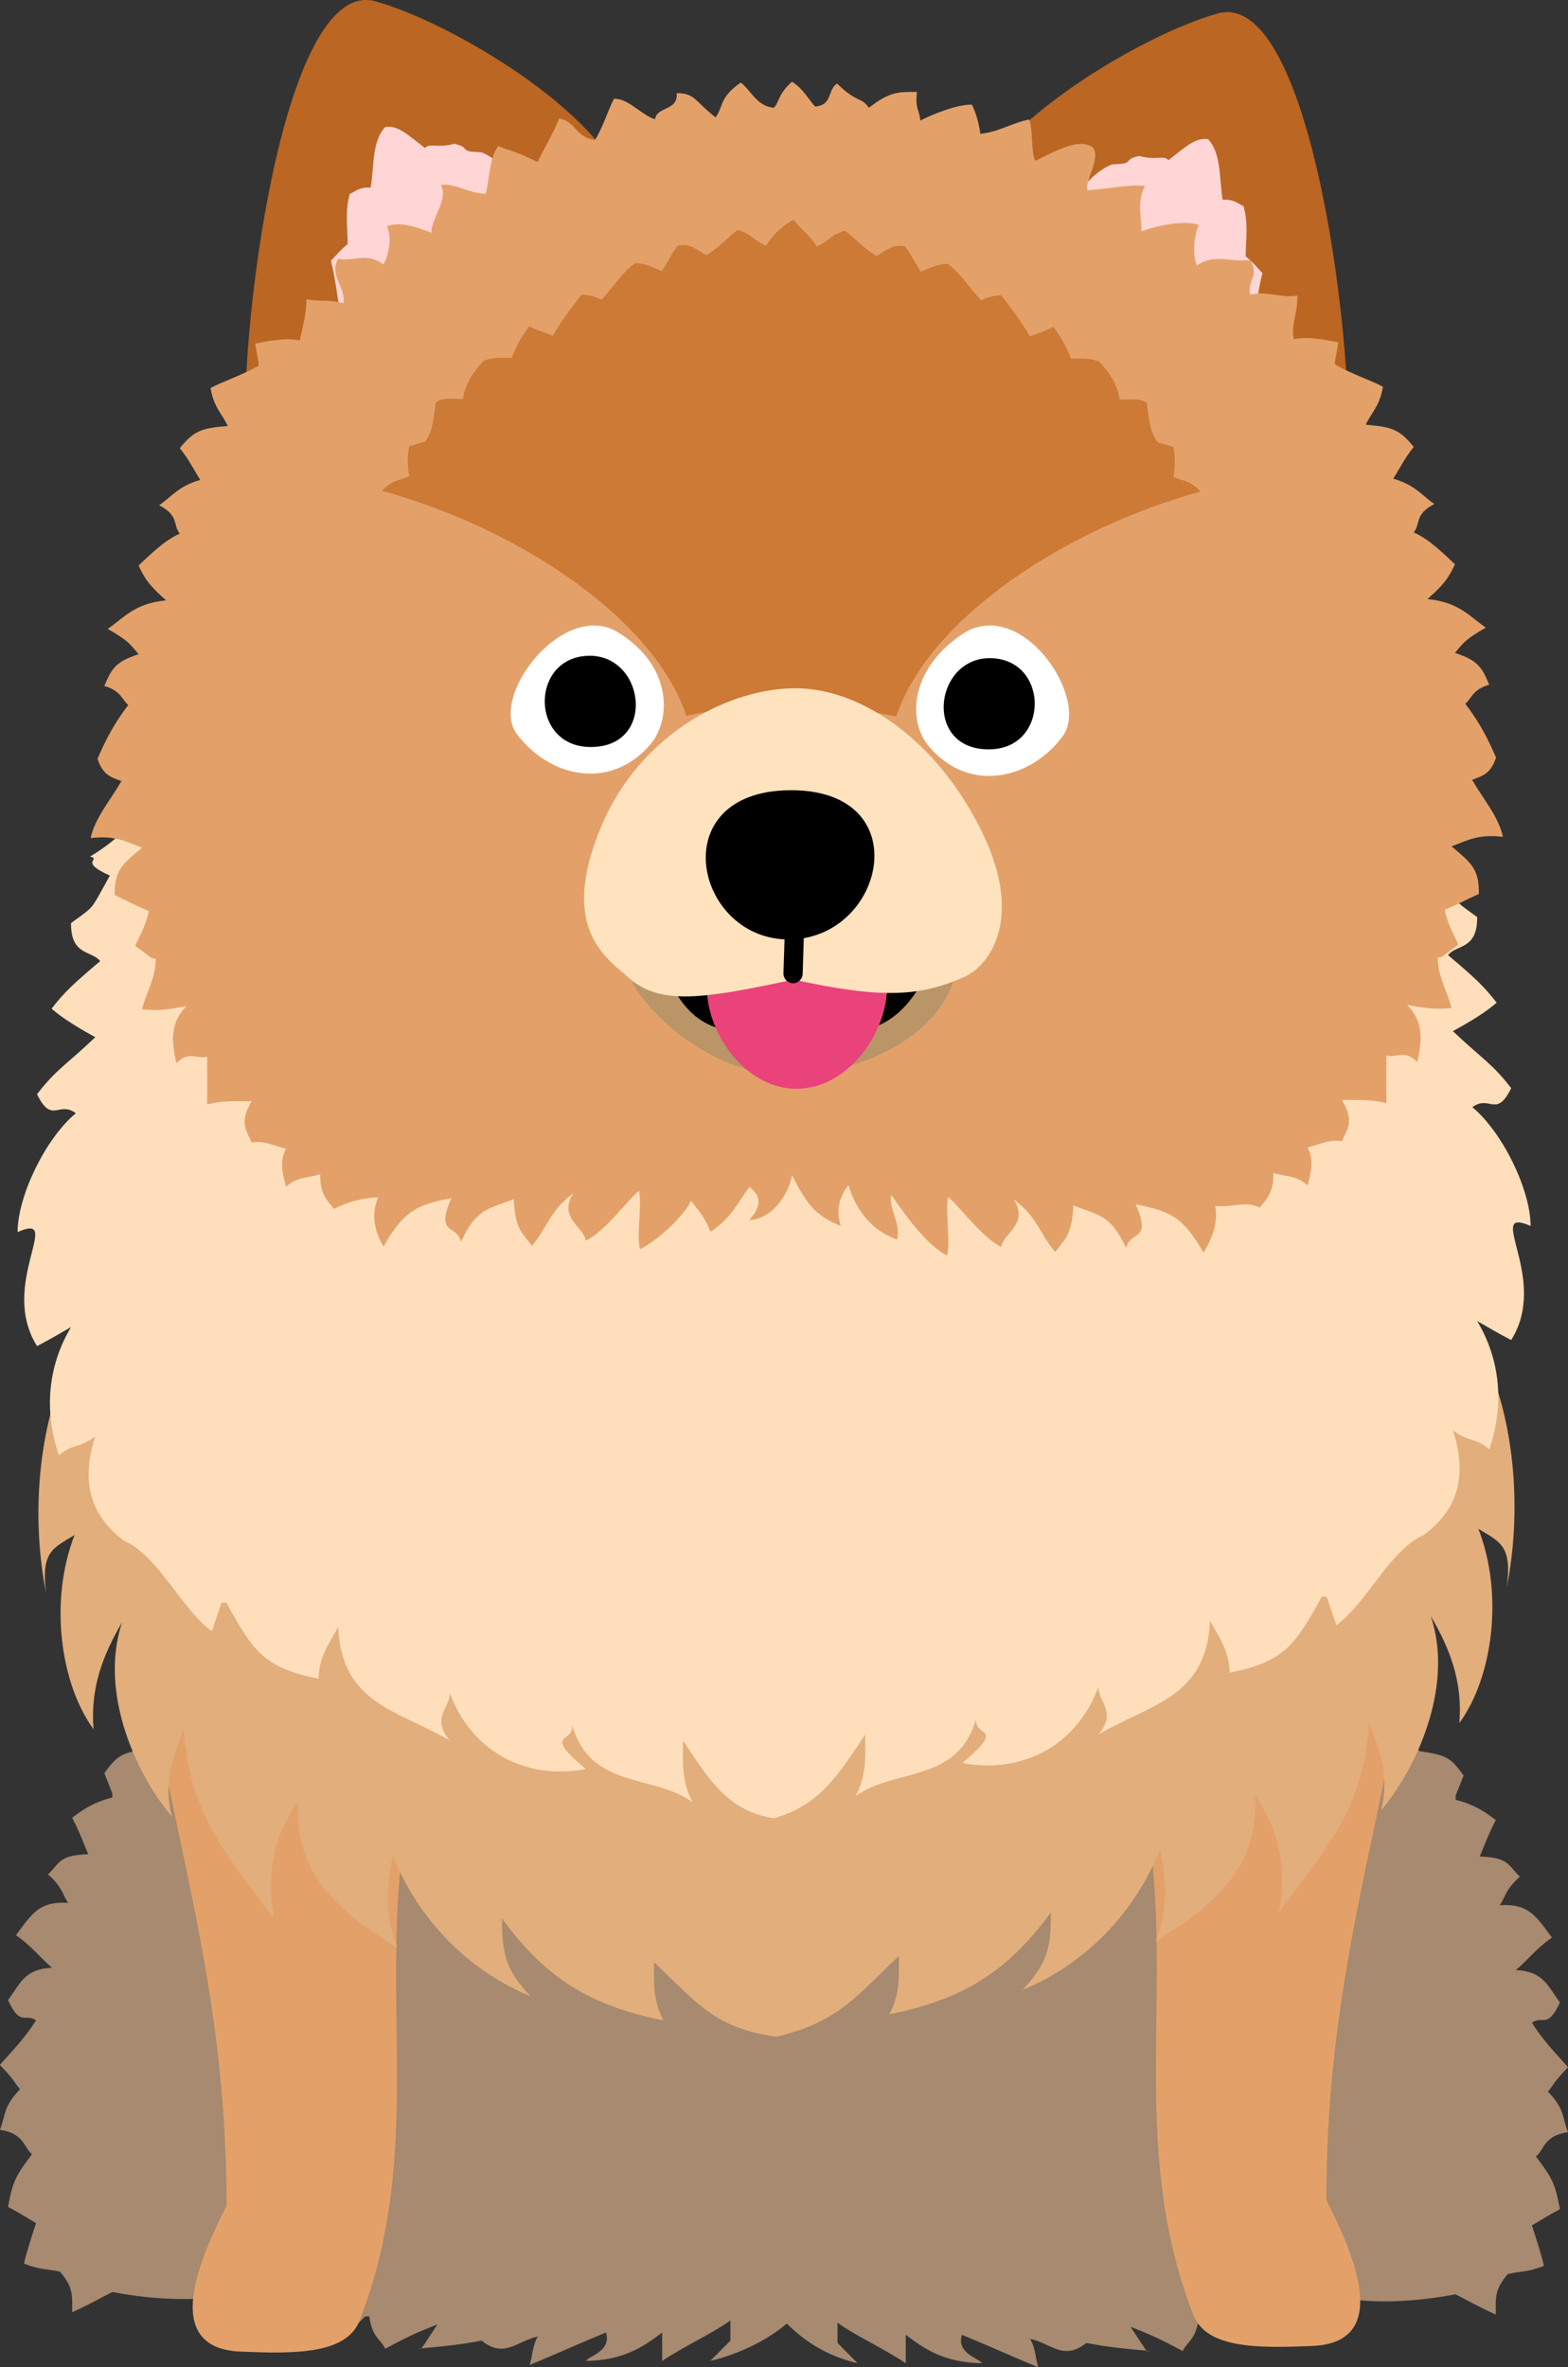 <?xml version="1.0" encoding="UTF-8"?>
<svg id="Layer_2" data-name="Layer 2" xmlns="http://www.w3.org/2000/svg" viewBox="0 0 432.72 652.95">
  <rect x="0" y="0" width="432.72" height="652.95" fill="#333333" stroke="none"/>
  <defs>
    <style>
      .cls-1, .cls-2, .cls-3, .cls-4, .cls-5, .cls-6, .cls-7, .cls-8, .cls-9, .cls-10, .cls-11, .cls-12 {
        stroke-width: 0px;
      }

      .cls-2 {
        fill: #cc7a35;
      }

      .cls-3 {
        fill: #e2ae7c;
      }

      .cls-4 {
        fill: #a78a6f;
      }

      .cls-5 {
        fill: #b99568;
      }

      .cls-6 {
        fill: #bb6623;
      }

      .cls-7 {
        fill: #ffe2be;
      }

      .cls-8 {
        fill: #fff;
      }

      .cls-9 {
        fill: #e3a169;
      }

      .cls-10 {
        fill: #ffd5d5;
      }

      .cls-11 {
        fill: #ea427b;
      }

      .cls-12 {
        fill: #ffdfbb;
      }
    </style>
  </defs>
  <g id="set">
    <g id="border">
      <g id="g7509">
        <g id="g7215">
          <g id="g6490">
            <g id="g2568-2-7">
              <path id="path6210-6-7-4-6" class="cls-4" d="M391.74,483.01c7.73,1.14,8.6,1.88,12.18,6.71-.74,1.86-1.48,3.73-2.21,5.59v1.12c5.38,1.36,8.48,3.62,11.08,5.59-2.14,4.11-3.32,7.53-4.43,10.06,7.9.3,7.64,2.12,11.07,5.59-4.07,3.59-3.95,5.58-5.54,7.83,8.07-.51,10.12,3.18,14.4,8.94-4.01,2.67-7.68,7.22-9.97,8.95,7.62.4,8.62,4.15,12.18,8.94-3.47,7.51-4.81,3.47-7.75,5.59,3.79,6,8.72,10.63,9.97,12.3-4.21,4.38-3.83,4.65-5.54,6.71,4.74,4.94,3.84,6.9,5.54,11.18-6.79.97-6.53,4.95-8.86,6.71,4.93,6.41,5.34,7.97,6.64,14.54-3.76,2.01-4.99,2.88-7.75,4.47,1.15,3.53,2.85,8.79,3.32,11.18-4.78,1.83-6.16,1.38-9.97,2.24-3.71,4.46-3.32,6.38-3.32,11.18-5.69-2.61-7.76-3.92-11.08-5.59-16.77,3.21-35.65,2.92-45.41-4.47-5.95,4.91-6.58,9.34-7.75,12.3l-5.54-4.47c.09,5.83-4.21,6.79-5.54,8.94l-5.54-5.59h-1.11c-.86,5.95-3.02,6.1-4.43,8.94-7.17-3.84-8.58-4.36-14.4-6.71,1.48,2.24,2.95,4.47,4.43,6.71h1.11c-6.21-.54-12.19-1.12-17.72-2.24-6.35,5.09-9.8.04-15.51-1.12,1.41,2.31,1.48,5.22,2.21,7.83-7.34-3.05-15.35-6.64-21.04-8.95-1.52,5.15,4.48,6.33,5.54,7.83-10.42-.13-15.93-3.96-21.04-7.83v7.83c-6.42-4.24-14.61-7.99-18.83-11.18v5.59l5.54,5.59c-8.74-2.06-14.81-6.24-19.54-10.92-4.73,4.05-12.36,8.23-21.1,10.29l5.54-5.59v-5.59c-4.22,3.19-12.41,6.94-18.83,11.18v-7.83c-5.11,3.87-10.62,7.7-21.04,7.83,1.06-1.5,7.06-2.67,5.54-7.83-5.7,2.3-13.7,5.9-21.04,8.94.74-2.61.81-5.52,2.21-7.83-5.7,1.15-9.16,6.21-15.51,1.12-5.53,1.11-11.51,1.69-17.72,2.24h1.11c1.48-2.24,2.95-4.47,4.43-6.71-5.82,2.35-7.22,2.87-14.4,6.71-1.41-2.84-3.57-3-4.43-8.94h-1.11l-5.54,5.59c-1.33-2.15-5.63-3.11-5.54-8.94l-5.54,4.47c-1.17-2.96-1.8-7.39-7.75-12.3-9.77,7.39-28.64,7.68-45.41,4.47-3.31,1.67-5.39,2.98-11.08,5.59,0-4.8.38-6.72-3.32-11.18-3.81-.86-5.19-.4-9.97-2.24.47-2.39,2.17-7.65,3.32-11.18-2.76-1.59-3.99-2.46-7.75-4.47,1.3-6.57,1.72-8.12,6.64-14.54-2.33-1.76-2.08-5.74-8.86-6.71,1.7-4.28.8-6.24,5.54-11.18-1.71-2.06-1.33-2.33-5.54-6.71,1.24-1.67,6.18-6.3,9.97-12.3-2.94-2.12-4.29,1.93-7.75-5.59,3.56-4.79,4.56-8.54,12.18-8.94-2.28-1.73-5.96-6.28-9.97-8.95,4.28-5.76,6.33-9.46,14.4-8.94-1.59-2.24-1.47-4.24-5.54-7.83,3.43-3.47,3.17-5.29,11.08-5.59-1.11-2.53-2.29-5.95-4.43-10.06,2.59-1.96,5.69-4.23,11.08-5.59v-1.12c-.74-1.86-1.48-3.73-2.21-5.59,3.59-4.83,4.45-5.57,12.18-6.71,28.03-24.01,55.17-99.64,105.23-112.28,65.84-16.61,104.54-17.24,163.76,12.64,11.47,5.79,36.29,63.73,48.33,75.88,9.14,9.23,24.16,13.31,33.44,24.37h0Z"/>
              <path id="path10326-5-9" class="cls-9" d="M42.86,474.14c8.77,45.88,19.66,81.93,19.66,134.24-6.83,13.62-18.86,39.35,3.93,40.27,14.61.59,29.11.83,32.77-8.54,19.2-49.2,3.5-94.39,14.42-145.22,37.52-46.57-85.25-92.79-70.78-20.75h0Z"/>
              <path id="path10326-0-3-1" class="cls-9" d="M385.7,472.58c-8.77,45.88-19.66,81.93-19.66,134.24,6.83,13.63,18.86,39.35-3.93,40.27-14.61.59-29.11.83-32.77-8.54-19.2-49.2-3.5-94.39-14.42-145.23-16.18-61.19,62.74-90.29,70.78-20.75h0Z"/>
              <path id="path10322-8-1" class="cls-3" d="M17.96,377.87c-7.59,18.07-9.25,41.15-5.24,61.6-1.46-11.55,1.88-12.4,7.86-16.07-7.06,18.06-3.95,41.04,5.24,53.57-.95-11.42,2.63-20.55,7.86-29.46-6.69,20.22,4.85,43.21,13.76,53.57-2.71-10.24,1.1-18.55,3.28-24.11,1.38,24.01,13.25,36.35,24.91,52.22-2.38-11.83.06-23.29,6.55-32.14-1.23,21.12,13.62,31.65,27.53,40.17-3.66-8.49-2.99-16.87-1.31-25.44,7.17,18.12,21.29,32,38.01,38.84-6.87-7.33-7.87-11.49-7.87-21.43,12.68,17.44,25.54,24.23,44.57,28.12-2.96-5.72-2.62-10.18-2.62-16.07,12.07,11.38,16.71,18.15,33.79,20.57,17.08-4.14,21.71-10.9,33.79-22.28,0,5.89.34,10.35-2.62,16.07,19.03-3.89,31.88-10.68,44.57-28.12,0,9.93-.99,14.09-7.87,21.42,16.72-6.83,30.85-20.72,38.01-38.83,1.68,8.58,2.35,16.95-1.31,25.44,13.9-8.53,28.75-19.06,27.52-40.17,6.5,8.85,8.94,20.3,6.56,32.14,11.66-15.88,23.53-28.21,24.9-52.23,2.17,5.55,5.99,13.87,3.28,24.11,8.91-10.35,20.46-33.35,13.76-53.57,5.23,8.91,8.81,18.04,7.87,29.46,9.2-12.53,12.3-35.5,5.24-53.56,5.99,3.67,9.33,4.52,7.87,16.07,4-20.45,2.34-43.53-5.24-61.6-63.3-100.08-333.22-130.04-392.65,1.71h0Z"/>
              <path id="path10314-1-9" class="cls-12" d="M49.08,213.99c-10.56,7.75-11.28,14.53-24.24,22.28,3.41.83-3.46,1.27,5.48,5.24-5.57,9.96-3.91,8.11-10.72,13.11-.08,9.09,5.75,7.49,8.04,10.49-7.01,5.93-9.87,8.5-13.4,13.11,4.24,3.78,11.82,7.69,12.06,7.87-7.99,7.62-10.8,8.84-16.08,15.73,4.13,8.42,5.89,1.7,10.72,5.24-8.32,6.86-16.08,22.82-16.08,32.77,12.99-5.7-5.36,14.43,5.36,31.46,4.55-2.36,6.04-3.37,9.38-5.24-6.25,10.51-7.61,22.67-3.35,35.39,3.73-3.27,5.29-1.75,10.05-5.24-4.33,13.16-.79,22.36,8.04,28.84,9.38,4.15,15.67,18.7,24.12,24.9.89-2.62,1.79-5.24,2.68-7.86h1.34c7.2,13.05,10.2,17.99,25.46,20.97-.04-6.73,4.09-11.3,5.36-14.42.95,21.44,16.55,23.08,30.83,31.46-5.26-6.22,0-8.77,0-13.11,6.37,17.14,22.18,23.98,37.53,20.97-13.1-11.02-1.99-6.49-4.02-13.11,4.72,19,22.55,14.25,33.51,22.28-3.13-5.89-2.68-10.89-2.68-17.04,7.58,11.37,12.61,19.51,25.16,21.45,12.56-3.62,17.58-11.76,25.16-23.12,0,6.15.45,11.15-2.68,17.04,10.95-8.04,28.78-3.28,33.51-22.28-2.03,6.62,9.08,2.09-4.02,13.11,15.35,3,31.16-3.83,37.53-20.97,0,4.33,5.25,6.88,0,13.11,14.28-8.38,29.87-10.02,30.83-31.46,1.27,3.11,5.4,7.69,5.36,14.42,15.27-2.99,18.26-7.92,25.46-20.97h1.34c.89,2.62,1.79,5.24,2.68,7.87,8.46-6.2,14.74-20.75,24.12-24.91,8.84-6.48,12.37-15.67,8.04-28.84,4.76,3.49,6.33,1.97,10.05,5.24,4.26-12.72,2.9-24.88-3.35-35.39,3.35,1.87,4.83,2.88,9.38,5.24,10.72-17.03-7.63-37.16,5.36-31.46,0-9.95-7.76-25.9-16.08-32.77,4.83-3.54,6.59,3.18,10.72-5.24-5.28-6.88-8.09-8.12-16.08-15.73.24-.18,7.83-4.08,12.06-7.86-3.53-4.61-6.39-7.18-13.4-13.11,2.29-2.99,8.12-1.4,8.04-10.49-6.81-5-5.15-3.15-10.72-13.11,8.94-3.98-.55-5.72,2.86-6.55-12.96-7.76-11.06-13.23-21.62-20.97l-329.1,1.68Z"/>
            </g>
            <g id="g6458">
              <g id="g10222-3-8">
                <path id="path10001-1-9" class="cls-6" d="M172.37,51.91C165.95,30.77,124.38,6.15,103.65.37c-26.22-7.32-38.33,95.98-35.68,124.24-.01.47-.64,5.17.31,6.12,30.14,30.15,118.68-49.17,104.1-78.81Z"/>
                <path id="path10208-5-8" class="cls-10" d="M144.91,57.54c-.9-6.13-6.01-13.12-12.1-15.56-6.73-.11-2.56-1.32-7.49-2.31-4.99,1.32-6.56-.36-8.07,1.15-4.26-3.27-7.43-6.47-10.95-5.76-3.81,3.95-3.04,11.73-4.03,16.71-2.98-.32-4.41,1.19-5.76,1.73-1.36,5.02-.58,9.07-.58,13.83-2.04,1.65-3.55,3.55-4.61,4.61,1.41,5.64,1.9,11.25,2.88,16.13-3.9,5.48-.72,10.3,1.15,14.98,21.98,6.85,58.86-22.27,49.56-45.52h0Z"/>
              </g>
              <g id="g10234-8-8">
                <path id="path10001-4-1-0" class="cls-6" d="M267.34,55.26c6.43-21.14,47.99-45.76,68.73-51.54,26.22-7.31,38.33,95.98,35.68,124.24.01.48.64,5.17-.31,6.12-30.15,30.15-118.68-49.17-104.1-78.81h0Z"/>
                <path id="path10208-2-3-3" class="cls-10" d="M294.8,60.89c.9-6.13,6.01-13.12,12.1-15.56,6.73-.11,2.56-1.32,7.49-2.3,4.99,1.32,6.56-.36,8.07,1.15,4.26-3.26,7.43-6.46,10.95-5.76,3.81,3.95,3.04,11.73,4.03,16.71,2.98-.33,4.41,1.19,5.76,1.73,1.37,5.02.58,9.08.58,13.83,2.04,1.65,3.55,3.55,4.61,4.61-1.41,5.64-1.9,11.25-2.88,16.14,3.89,5.47.72,10.3-1.15,14.98-21.98,6.85-58.86-22.27-49.56-45.52h0Z"/>
              </g>
              <path id="path6145-2-4-39-7" class="cls-9" d="M261.39,346.28c.96-4.34-.5-10.57.2-16.13,2.91,2.18,9.72,11.67,14.8,13.77,0-3.36,7.93-6.4,3.29-13.15,6.75,5.07,6.78,8.82,11.5,14.58,2.75-3.66,4.66-4.63,5.03-12.84,6.89,2.76,10.08,2.24,14.57,11.71,1.1-4.94,7.2-1.49,2.67-12.02,9.26,1.85,12.93,3.21,18.69,13.35.23-.57,4.51-6.58,3.21-12.89,4.9.47,8.55-1.57,12.28.47,2.21-2.73,3.87-4.41,3.78-9.62,3.18,1.18,6.24.49,9.45,3.5.51-2.36,2.12-6.64,0-10.49,2.04-.38,5.89-2.41,9.46-1.75,1.32-3.05,3.67-5.42,0-11.36,4.15,0,8.21-.2,12.29.87,0-1.22-.04-9.29,0-13.12,3.28.67,4.85-1.73,8.51,1.75,1.14-5.26,2.13-10.83-2.84-15.74,3.96.73,7.68,1.44,12.29.87-.88-4.06-3.79-8.43-3.79-13.99h.95c1.58-1.17,3.15-2.33,4.73-3.5-1.22-2.83-2.8-5.18-3.78-9.62,2.82-1.04,5.03-2.36,9.46-4.37,0-6.66-1.71-8.24-7.56-13.11,4.55-1.68,7.34-3.43,14.18-2.62-1.21-5.6-5.23-10.09-8.51-15.74,2.98-1.1,5.09-1.62,6.62-6.12-2.35-5.43-4.66-9.85-8.51-14.87,1.76-1.39,1.92-3.87,6.62-5.24-1.93-4.46-2.8-6.64-9.46-8.75,2.52-3.11,3.19-3.89,8.51-6.99-4.49-3.12-7.43-7.04-16.08-7.87,3.21-2.97,5.49-4.87,7.56-9.62-2.63-2.43-7.13-7.01-11.35-8.74,2-2.77.15-4.91,5.67-7.87-3.73-2.58-5.16-5.17-11.35-6.99,1.9-2.92,3.04-5.51,5.67-8.75-3.95-4.87-6.03-5.54-13.24-6.12,1.28-2.96,3.93-5.17,4.73-10.49-2.8-1.55-8.72-3.55-13.24-6.12v-.87c.31-1.75.63-3.5.95-5.25-2.78-.51-8.07-1.77-12.29-.87-.89-4.1,1.15-7.19.97-12.03-4.24.78-8.42-1.38-13.01-.24-.87-4,2.58-5.03.03-9.62-4.91.91-9.69-1.93-14.67,1.54-1.16-1.8-1.16-7.81.49-11.15-3.49-1.29-10.44-.22-15.87,1.75,0-4.1-1.24-8.55.97-12.47-3.63-.67-11.05.93-15.87,1.11-.95-1.96,3.92-9.15,1.43-11.82-3.63-2.52-9.14.47-15.85,3.73-1.23-2.84-.49-8-1.64-11.39-4.68.87-8.16,3.37-13.49,3.95-.12-.96-.8-5.24-2.38-8.06-4.16,0-10.15,2.4-14.18,4.37-.43-3.59-1.42-2.92-.95-7.87-5.07,0-7.43-.18-13.24,4.37-2.29-3.18-3.39-1.28-8.79-6.71-2.75,1.91-1.19,5.91-6.02,6.38-1.51-1.4-3.2-4.92-6.45-6.85-3.96,3.59-3.5,5.79-5.01,7.19-4.83-.47-6.39-5.05-9.13-6.96-6.03,4.29-4.63,6.42-6.92,9.6-5.81-4.55-5.67-6.68-10.74-6.68.47,4.95-5.52,3.61-5.96,7.21-4.04-1.31-7.17-5.69-11.32-5.69-1.57,2.82-2.98,7.76-5.24,11.37-5.33-.57-5.24-5.07-9.92-5.93-1.15,3.39-4.7,9.21-5.93,12.05-6.71-3.27-7.21-2.94-10.84-4.39-2.49,2.66-2.63,11.17-3.58,13.14-4.82-.18-8.67-3.11-12.29-2.43,2.21,3.93-2.61,9.04-2.61,13.14-5.43-1.97-8.81-3.04-12.29-1.75,1.65,3.34.21,8.69-.95,10.49-4.98-3.46-7.62-.63-12.52-1.54-2.55,4.59,2.32,8.26,1.46,12.26-4.59-1.14-5.91-.3-10.15-1.09-.18,4.83-1,7.27-1.89,11.37-4.22-.89-9.52.36-12.29.87.31,1.75.63,3.5.94,5.25v.87c-4.52,2.57-10.44,4.57-13.24,6.12.8,5.32,3.45,7.53,4.73,10.49-7.22.58-9.29,1.25-13.24,6.12,2.64,3.23,3.78,5.82,5.67,8.74-6.19,1.82-7.62,4.41-11.35,6.99,5.52,2.96,3.68,5.1,5.67,7.87-4.22,1.73-8.72,6.31-11.35,8.75,2.08,4.75,4.36,6.65,7.57,9.62-8.65.83-11.58,4.75-16.08,7.87,5.33,3.1,5.99,3.88,8.51,7-6.66,2.1-7.53,4.28-9.46,8.74,4.71,1.38,4.86,3.85,6.62,5.24-3.85,5.02-6.16,9.44-8.51,14.87,1.53,4.5,3.65,5.02,6.62,6.12-3.28,5.65-7.3,10.15-8.51,15.74,6.84-.8,9.63.94,14.19,2.62-5.85,4.88-7.57,6.46-7.57,13.11,4.42,2.01,6.63,3.33,9.46,4.37-.98,4.44-2.56,6.79-3.78,9.62,1.58,1.17,3.15,2.33,4.73,3.5h.95c0,5.56-2.9,9.93-3.78,13.99,4.61.57,8.34-.14,12.29-.87-4.97,4.9-3.97,10.48-2.84,15.74,3.67-3.49,5.24-1.08,8.51-1.75.04,3.83,0,11.89,0,13.12,4.08-1.08,8.14-.87,12.29-.87-3.67,5.94-1.32,8.32,0,11.36,3.56-.66,7.41,1.37,9.46,1.75-2.12,3.85-.51,8.13,0,10.49,3.22-3.01,6.27-2.32,9.46-3.5-.08,5.21,1.57,6.89,3.78,9.62,3.73-2.03,9.03-3.29,12.2-3.15-3.03,6.92,1.26,12.93,1.49,13.5,5.76-10.14,9.43-11.5,18.69-13.35-4.52,10.53,1.57,7.08,2.67,12.02,4.5-9.47,7.68-8.95,14.57-11.7.37,8.21,2.28,9.17,5.03,12.84,4.72-5.75,4.75-9.51,11.5-14.58-4.63,6.76,3.29,9.79,3.29,13.15,5.08-2.11,11.89-11.59,14.8-13.77.71,5.56-.76,11.79.2,16.13,5.85-2.88,12.79-10.12,14.1-13.39,2.84,3.69,3.88,4.86,5.37,8.58,5.97-4,7.07-7.46,10.73-12.34,5.02,3.66,1.22,7.49,0,9.12,6.55-.4,10.77-7.18,11.8-12.34,3.74,7.27,5.91,10.95,13.41,13.95-1.64-5.33.26-8.76,2.15-11.27,2.3,7.87,7.29,12.92,13.41,15.02,1.1-4.77-2.42-8.29-1.61-12.34,4.76,6.97,10.32,14.22,15.38,16.74h0Z"/>
              <g id="g6077-1-7-0">
                <path id="path6067-5-5-6" class="cls-8" d="M142.6,202.41c4.27,5.77,10.51,9.74,17.1,10.73,6.84,1.04,14.05-1.13,19.77-7.8,5.94-6.92,6-21.86-8.98-30.96-14.9-9.06-35.62,17.57-27.89,28.03Z"/>
                <path id="path6069-0-4-9" class="cls-1" d="M162.59,206.04c19.09.46,15.47-26.6-1.18-25.1-15.07,1.36-14.85,24.7,1.18,25.1Z"/>
              </g>
              <path id="path6518-1-5-5-4-2" class="cls-2" d="M247.34,197.63c9.39-27.81,47.84-52.17,83.97-62.04-2.53-2.88-4.96-2.99-7.47-4,.42-2.7.57-5.42,0-8.28-2.21-.73-2.91-.87-4.36-1.31-2.48-3.25-2.36-7.44-3.05-10.89-1.91-1.37-4.56-.87-7.41-.87-.57-4.27-3.46-8.25-5.66-10.45-2.53-1.16-5.15-.87-7.84-.87-1.25-3.57-3.24-6.65-4.79-8.71-2.64,1.27-4.72,1.89-6.54,2.61-2.19-4.01-5.46-8.15-7.84-11.33-2.21-.04-3.97.63-5.66,1.31-3.52-3.88-5.53-7.31-9.15-10.02-2.76,0-4.85,1.15-7.41,2.18-1.88-2.98-2.8-4.9-4.36-6.97-3.27-.81-5.41,1.16-7.84,2.61-3.51-1.97-6.18-5.07-8.71-6.97-3.86.98-4.53,3.03-7.84,4.36-1.32-2.35-4.16-4.73-6.45-7.35-3.62,1.95-5.87,4.52-7.54,7.15-3.32-1.33-3.98-3.37-7.84-4.36-2.54,1.9-5.21,5-8.71,6.97-2.43-1.46-4.57-3.42-7.84-2.61-1.56,2.08-2.47,3.99-4.36,6.97-2.56-1.03-4.65-2.18-7.41-2.18-3.62,2.71-5.63,6.14-9.15,10.02-1.7-.68-3.46-1.34-5.66-1.31-2.38,3.18-5.65,7.32-7.84,11.33-1.82-.73-3.9-1.34-6.54-2.61-1.55,2.07-3.54,5.14-4.79,8.71-2.7,0-5.31-.29-7.84.87-2.21,2.2-5.09,6.19-5.67,10.46-2.85,0-5.5-.5-7.41.87-.69,3.45-.57,7.64-3.05,10.9-1.45.43-2.15.57-4.36,1.31-.57,2.85-.42,5.58,0,8.28-2.51,1-4.94,1.11-7.47,3.99,36.13,9.87,74.58,34.23,83.97,62.04,22.13-4.56,36.52-4,57.96.2h0Z"/>
              <g id="g6077-1-0-9-1">
                <path id="path6067-5-8-6-7" class="cls-8" d="M293.29,203.06c-4.27,5.77-10.51,9.74-17.1,10.73-6.84,1.03-14.05-1.14-19.77-7.81-5.94-6.92-5.51-21.1,8.97-30.96,16.22-11.03,35.62,17.57,27.89,28.03Z"/>
                <path id="path6069-0-1-7-7" class="cls-1" d="M273.3,206.69c-19.09.47-15.47-26.6,1.18-25.09,15.07,1.36,14.85,24.71-1.18,25.09Z"/>
              </g>
              <g id="g10080-2-9">
                <g id="g10122-1-7">
                  <path id="path6083-5-8-0-6" class="cls-5" d="M219.36,296.58c-19.48.92-37.8-13.54-44.73-25.25,3.41-18.93,85.11-19.6,88.69-1.51-4.21,15.5-24.48,25.84-43.95,26.76h0Z"/>
                </g>
              </g>
              <path id="path6338" class="cls-1" d="M186.6,274c3.97,6.58,9.62,10.45,17.66,10.45,2.07-3.64,1.71-10.56,1.71-13.12-6.36.1-15.26-.42-19.38,2.67Z"/>
              <path id="path6338-1" class="cls-1" d="M253.67,272.28c-3.96,6.58-9.99,11.96-18.04,11.96-2.07-3.64-1.71-10.56-1.71-13.11,6.36.1,15.64-1.94,19.75,1.15Z"/>
              <path id="path6336-7" class="cls-11" d="M244.75,273.41c-.45,11.81-10.77,26.8-24.81,26.91-14.04.1-24.36-14.89-24.81-26.7,1.33-7.58,18.71-7.41,24.81-7.51,6.1-.11,23.48-.27,24.81,7.31Z"/>
              <path id="path6079-3-1-2" class="cls-7" d="M165.97,227.86c-12.07,28.5,1.84,36.71,7.64,41.89,8.49,7.58,20.49,5.81,45.37.45,23.15,5.02,34.4,5.07,47.21-.78,7.08-3.23,16.25-16.14,5.04-39.45-12.32-25.63-33.28-39.86-51.2-40.13-17.92-.26-42.97,11.83-54.07,38.02Z"/>
              <path id="path6073-6-3-7" class="cls-1" d="M218.96,255.48c-1.35.12-2.39,1.24-2.42,2.59l-.33,10.39c-.05,1.46,1.1,2.69,2.56,2.74,1.46.05,2.69-1.1,2.74-2.56h0l.33-10.39c.07-1.46-1.05-2.71-2.51-2.78-.12,0-.25,0-.37,0h0Z"/>
              <path id="path6071-5-7-1" class="cls-1" d="M218.04,259.13c-26.3.42-35.42-40.91,0-41.16,35.42-.25,26.3,40.74,0,41.16Z"/>
            </g>
          </g>
        </g>
      </g>
    </g>
  </g>
</svg>